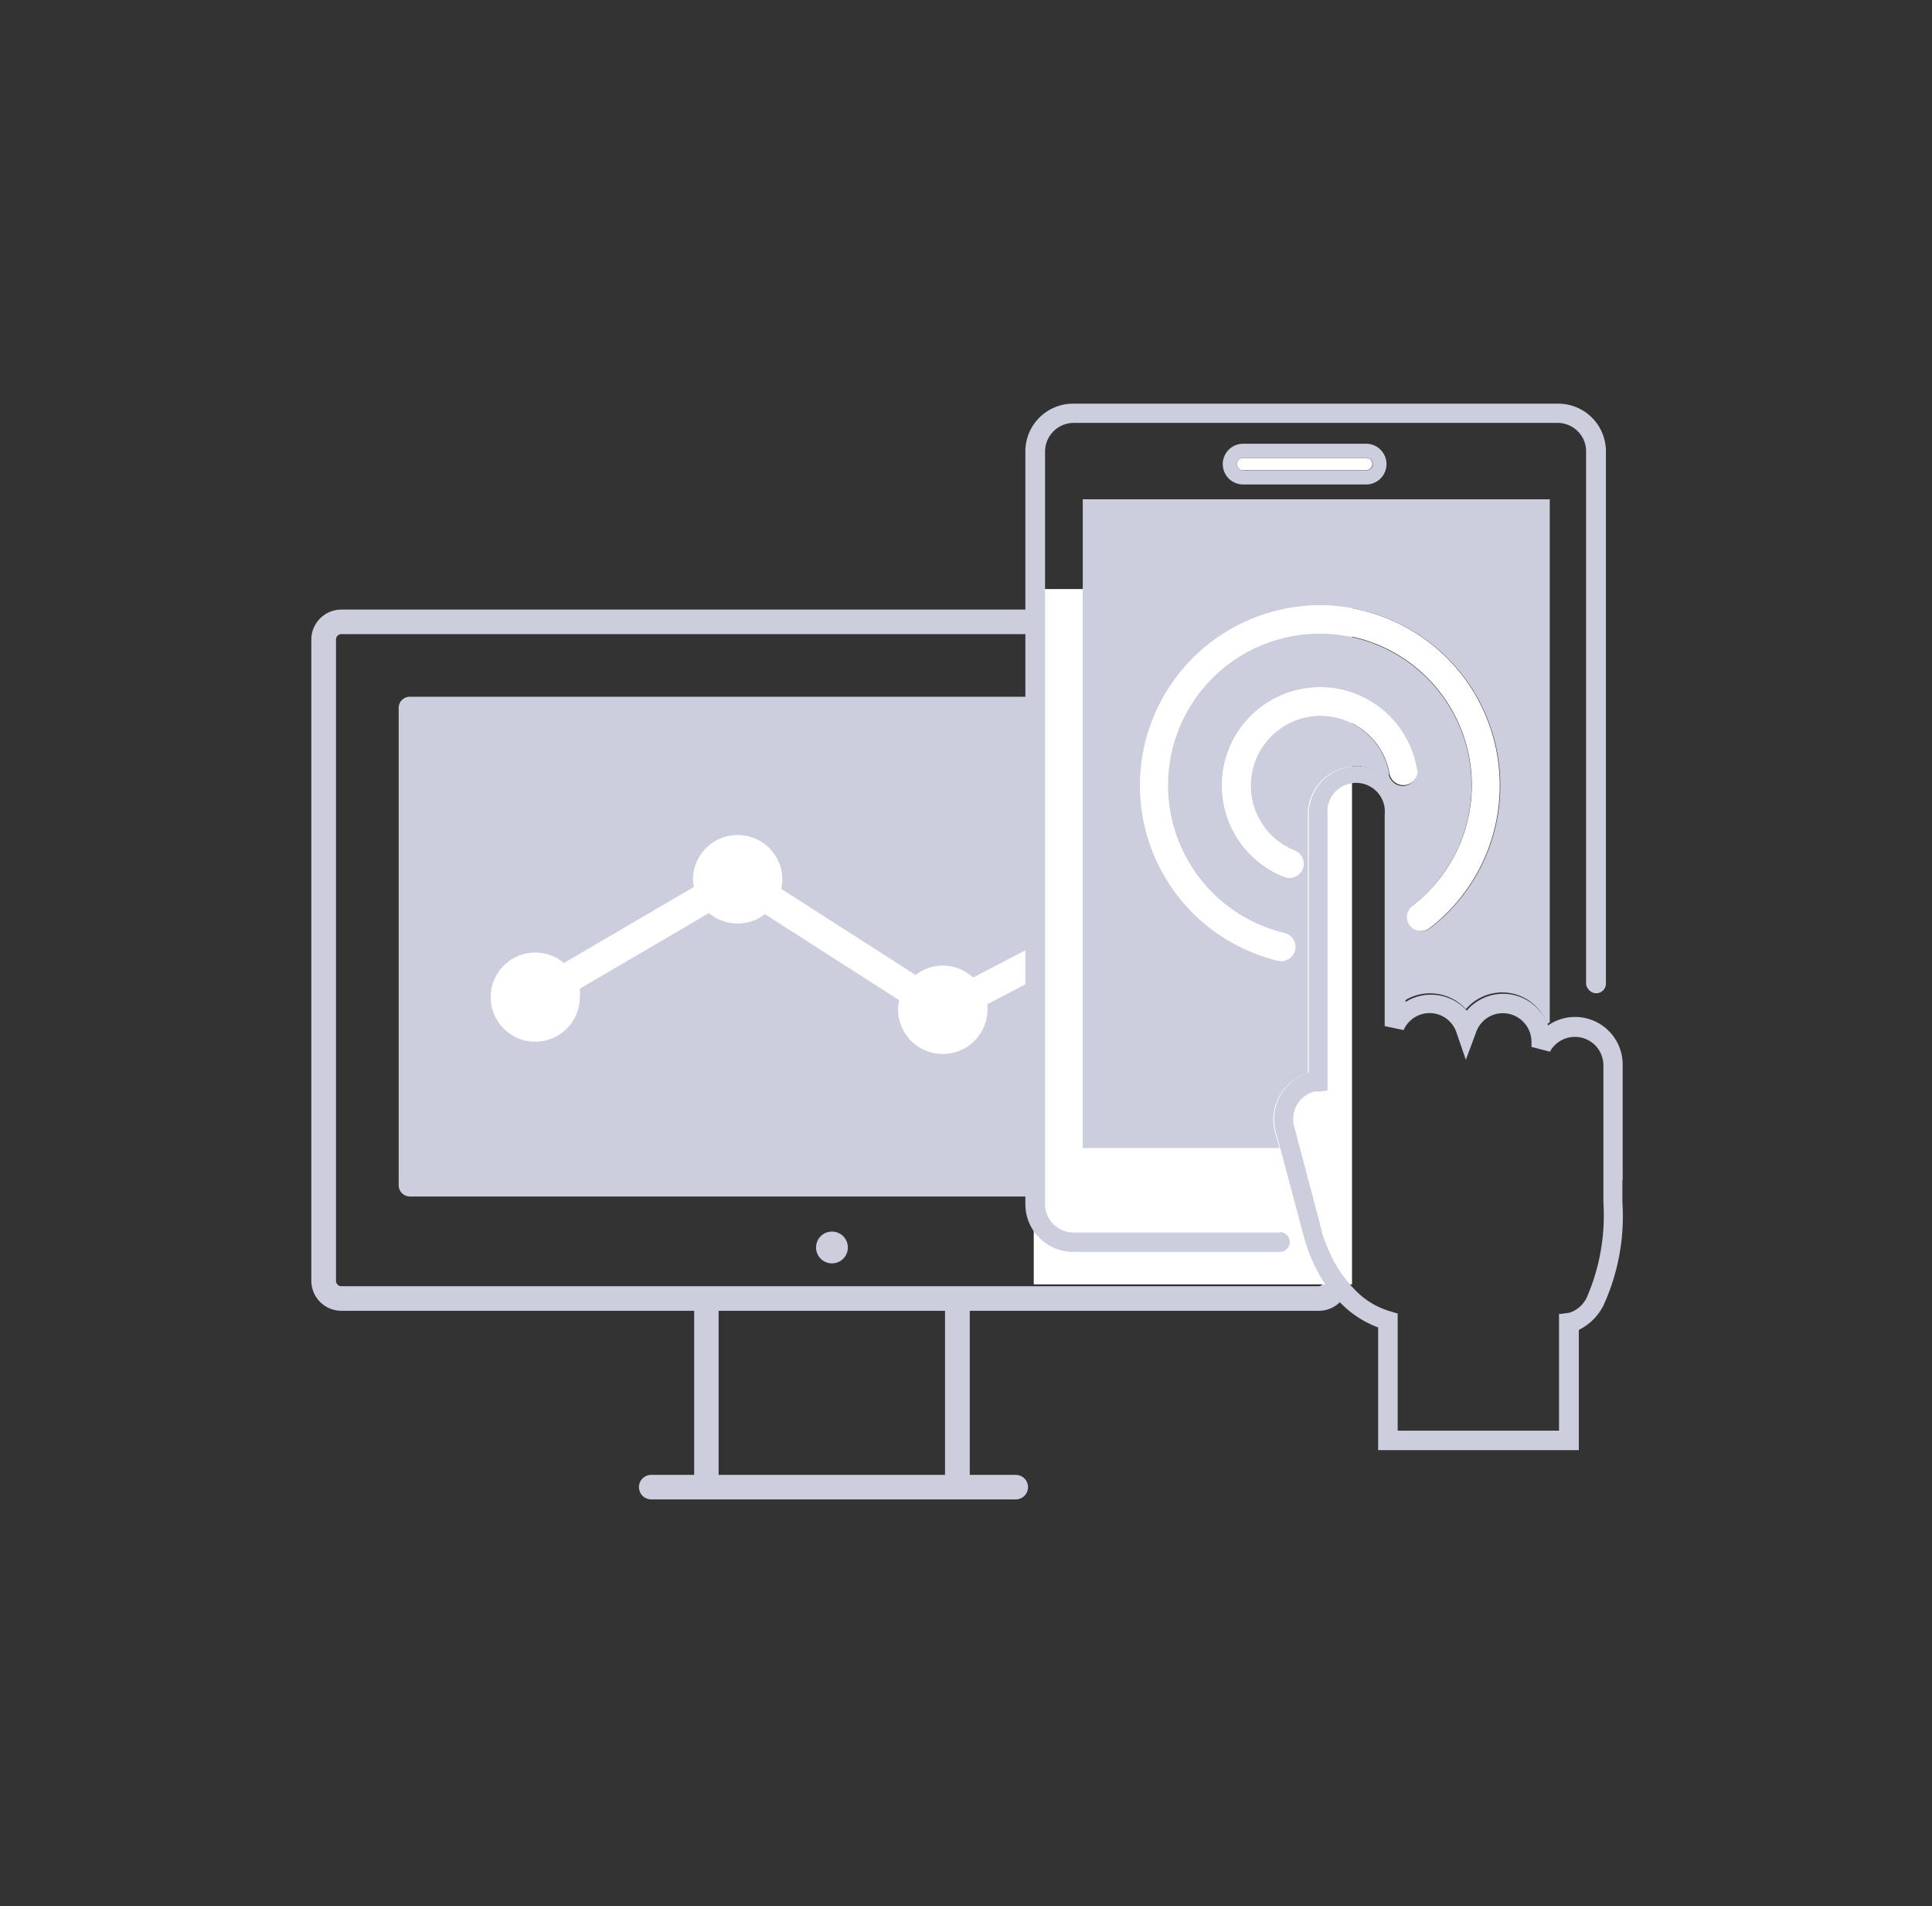 <svg xmlns="http://www.w3.org/2000/svg" width="74" height="73" viewBox="0 0 74 73">
  <rect x="0" y="0" width="74" height="73" fill="#333333" stroke="none"/>
  <g id="icon-solution-02" transform="translate(0.466 -0.138)">
    <g id="레이어_1" data-name="레이어 1">
      <g id="그룹_7784" data-name="그룹 7784" transform="translate(11.458 23.483)">
        <path id="패스_6628" data-name="패스 6628" d="M57.581,64.244a.213.213,0,0,1-.2.2H19.946a.207.207,0,0,1-.2-.2V39.67a.207.207,0,0,1,.2-.2H57.38a.213.213,0,0,1,.2.2ZM34.4,71.668h8.673V65.384H34.4ZM57.38,38.53H19.946A1.152,1.152,0,0,0,18.8,39.67V64.244a1.152,1.152,0,0,0,1.146,1.14H33.464v6.284H31.819a.469.469,0,0,0,0,.939H45.782a.469.469,0,0,0,0-.939H44.02V65.384H57.38a1.146,1.146,0,0,0,1.158-1.14V39.67a1.146,1.146,0,0,0-1.158-1.14Z" transform="translate(-18.8 -38.53)" fill="#cccedd" fill-rule="evenodd"/>
      </g>
      <path id="패스_6629" data-name="패스 6629" d="M51.129,78.829a.609.609,0,1,0-.609-.609.609.609,0,0,0,.609.609" transform="translate(-19.729 -30.308)" fill="#cccedd" fill-rule="evenodd"/>
      <path id="패스_6630" data-name="패스 6630" d="M56.873,44H24.723a.427.427,0,0,0-.433.427V62.707a.433.433,0,0,0,.433.433h32.15a.427.427,0,0,0,.427-.433V44.423a.427.427,0,0,0-.427-.433" transform="translate(-9.486 -17.179)" fill="#cccedd" fill-rule="evenodd"/>
      <g id="그룹_7785" data-name="그룹 7785" transform="translate(39.129 22.697)">
        <path id="패스_6631" data-name="패스 6631" d="M64.2,63.868H76.39V37.24H64.2Z" transform="translate(-64.2 -37.24)" fill="#fff" fill-rule="evenodd"/>
      </g>
      <g id="그룹_7786" data-name="그룹 7786" transform="translate(18.327 32.083)">
        <path id="패스_6632" data-name="패스 6632" d="M38.432,55.663a1.707,1.707,0,0,0,1.1.4,1.676,1.676,0,0,0,1.042-.36l5.15,3.3a1.579,1.579,0,0,0-.049.384,1.713,1.713,0,0,0,3.425,0,1.572,1.572,0,0,0,0-.238l6.418-3.346a1.707,1.707,0,1,0-.555-1.249c0,.079,0,.152,0,.232l-6.412,3.346a1.731,1.731,0,0,0-1.164-.457,1.688,1.688,0,0,0-1.042.36l-5.144-3.3a2.067,2.067,0,0,0,.043-.39,1.713,1.713,0,0,0-3.425,0,1.329,1.329,0,0,0,.037.317l-4.979,2.913a1.707,1.707,0,1,0,.609,1.3,1.829,1.829,0,0,0,0-.317Z" transform="translate(-30.07 -52.64)" fill="#fff" fill-rule="evenodd"/>
      </g>
      <g id="그룹_7787" data-name="그룹 7787" transform="translate(38.806 15.597)">
        <path id="패스_6633" data-name="패스 6633" d="M73.44,57.332H65.517a1.091,1.091,0,0,1-1.091-1.085V27.418a1.1,1.1,0,0,1,1.091-1.091H84.063a1.079,1.079,0,0,1,.768.323,1.06,1.06,0,0,1,.317.768V47.781a.36.36,0,0,0,.091.238.372.372,0,0,0,.67-.238V27.418a1.828,1.828,0,0,0-1.828-1.828H65.5a1.828,1.828,0,0,0-1.828,1.828V56.247A1.828,1.828,0,0,0,65.5,58.075h7.923a.384.384,0,0,0,.378-.384.372.372,0,0,0-.091-.238.384.384,0,0,0-.286-.14" transform="translate(-63.67 -25.59)" fill="#cccedd" fill-rule="evenodd"/>
      </g>
      <g id="그룹_7788" data-name="그룹 7788" transform="translate(41.006 19.26)">
        <path id="패스_6634" data-name="패스 6634" d="M80.585,48.026a.536.536,0,0,1-.756-.1.542.542,0,0,1,.079-.762,5.814,5.814,0,1,0-4.937,1.042.543.543,0,1,1-.256,1.054,6.9,6.9,0,1,1,5.851-1.219Zm-1.566-5.9a2.676,2.676,0,1,0-3.657,2.913.542.542,0,1,1-.4,1.006,3.754,3.754,0,1,1,5.107-4.1A.542.542,0,0,1,79,42.126ZM67.28,31.6V56.443h7.533l-.165-.609A1.823,1.823,0,0,1,75.9,53.59V43.674a1.853,1.853,0,0,1,3.706,0V50.8a1.78,1.78,0,0,1,.957-.28,1.828,1.828,0,0,1,1.39.609,1.828,1.828,0,0,1,3.114.567l.1-.067V31.6Z" transform="translate(-67.28 -31.6)" fill="#cccedd" fill-rule="evenodd"/>
      </g>
      <g id="그룹_7789" data-name="그룹 7789" transform="translate(49.685 41.219)">
        <path id="패스_6635" data-name="패스 6635" d="M81.52,67.63Z" transform="translate(-81.52 -67.63)" fill="#43d3e8" fill-rule="evenodd"/>
      </g>
      <g id="그룹_7790" data-name="그룹 7790" transform="translate(46.912 17.675)">
        <path id="패스_6636" data-name="패스 6636" d="M77.208,29.469h4.711a.238.238,0,0,0,.238-.238A.232.232,0,0,0,81.925,29H77.208a.232.232,0,0,0-.238.238.238.238,0,0,0,.238.238" transform="translate(-76.97 -29)" fill="#fff" fill-rule="evenodd"/>
      </g>
      <g id="그룹_7791" data-name="그룹 7791" transform="translate(46.369 17.133)">
        <path id="패스_6637" data-name="패스 6637" d="M76.86,28.652h4.711a.238.238,0,1,1,0,.475H76.86a.238.238,0,0,1-.238-.238.232.232,0,0,1,.238-.238m0,1.018h4.711a.78.78,0,0,0,0-1.56H76.86a.78.78,0,0,0,0,1.56" transform="translate(-76.08 -28.11)" fill="#cccedd" fill-rule="evenodd"/>
      </g>
      <g id="그룹_7792" data-name="그룹 7792" transform="translate(43.189 23.319)">
        <path id="패스_6638" data-name="패스 6638" d="M77.778,38.26a6.9,6.9,0,0,0-1.646,13.6.543.543,0,1,0,.256-1.054,5.821,5.821,0,1,1,4.919-1.042.542.542,0,0,0-.1.762.536.536,0,0,0,.756.1A6.9,6.9,0,0,0,77.76,38.26" transform="translate(-70.862 -38.26)" fill="#fff" fill-rule="evenodd"/>
      </g>
      <g id="그룹_7793" data-name="그룹 7793" transform="translate(46.339 26.452)">
        <path id="패스_6639" data-name="패스 6639" d="M83.5,46.557a3.761,3.761,0,1,0-5.107,4.1.542.542,0,1,0,.4-1.006,2.676,2.676,0,1,1,3.657-2.913.542.542,0,0,0,1.067-.177" transform="translate(-76.029 -43.401)" fill="#fff" fill-rule="evenodd"/>
      </g>
      <g id="그룹_7794" data-name="그룹 7794" transform="translate(48.338 29.481)">
        <path id="패스_6640" data-name="패스 6640" d="M90.22,69.342v4.474H84.04V69.33l-.268-.079a3.047,3.047,0,0,1-1.292-.75,5,5,0,0,1-1.1-1.633,6.308,6.308,0,0,1-.232-.609.478.478,0,0,0-.049-.177v-.049h0l-1.024-3.87a1.109,1.109,0,0,1-.037-.28,1.091,1.091,0,0,1,.811-1.054h.171l.335-.037V50.223a1.1,1.1,0,1,1,2.188,0v8.1l.725.152a1.085,1.085,0,0,1,2.023.091l.36,1.048.39-1.048a1.085,1.085,0,0,1,1.024-.737,1.1,1.1,0,0,1,1.1,1.091v.2l.707.183a1.091,1.091,0,0,1,2.048.518v4.419h0v.847a7.871,7.871,0,0,1-.609,3.565,1.111,1.111,0,0,1-.707.652l-.335.043Zm2.438-5.12V59.8A1.823,1.823,0,0,0,89.9,58.231l-.1.067a1.828,1.828,0,0,0-3.114-.567,1.828,1.828,0,0,0-1.39-.609,1.78,1.78,0,0,0-.957.28v-7.18a1.853,1.853,0,0,0-3.706,0v9.9a1.828,1.828,0,0,0-1.323,1.768,2.115,2.115,0,0,0,.061.475l.165.609.8,3,.049.177a6.461,6.461,0,0,0,.609,1.609,5.1,5.1,0,0,0,.975,1.28,3.9,3.9,0,0,0,1.323.823v4.7h7.686V69.958a2.091,2.091,0,0,0,.945-.939,8.2,8.2,0,0,0,.725-3.937v-.859Z" transform="translate(-79.31 -48.37)" fill="#cccedd" fill-rule="evenodd"/>
      </g>
      <rect id="사각형_2792" data-name="사각형 2792" width="74" height="73" transform="translate(-0.466 0.138)" fill="none"/>
    </g>
  </g>
</svg>
